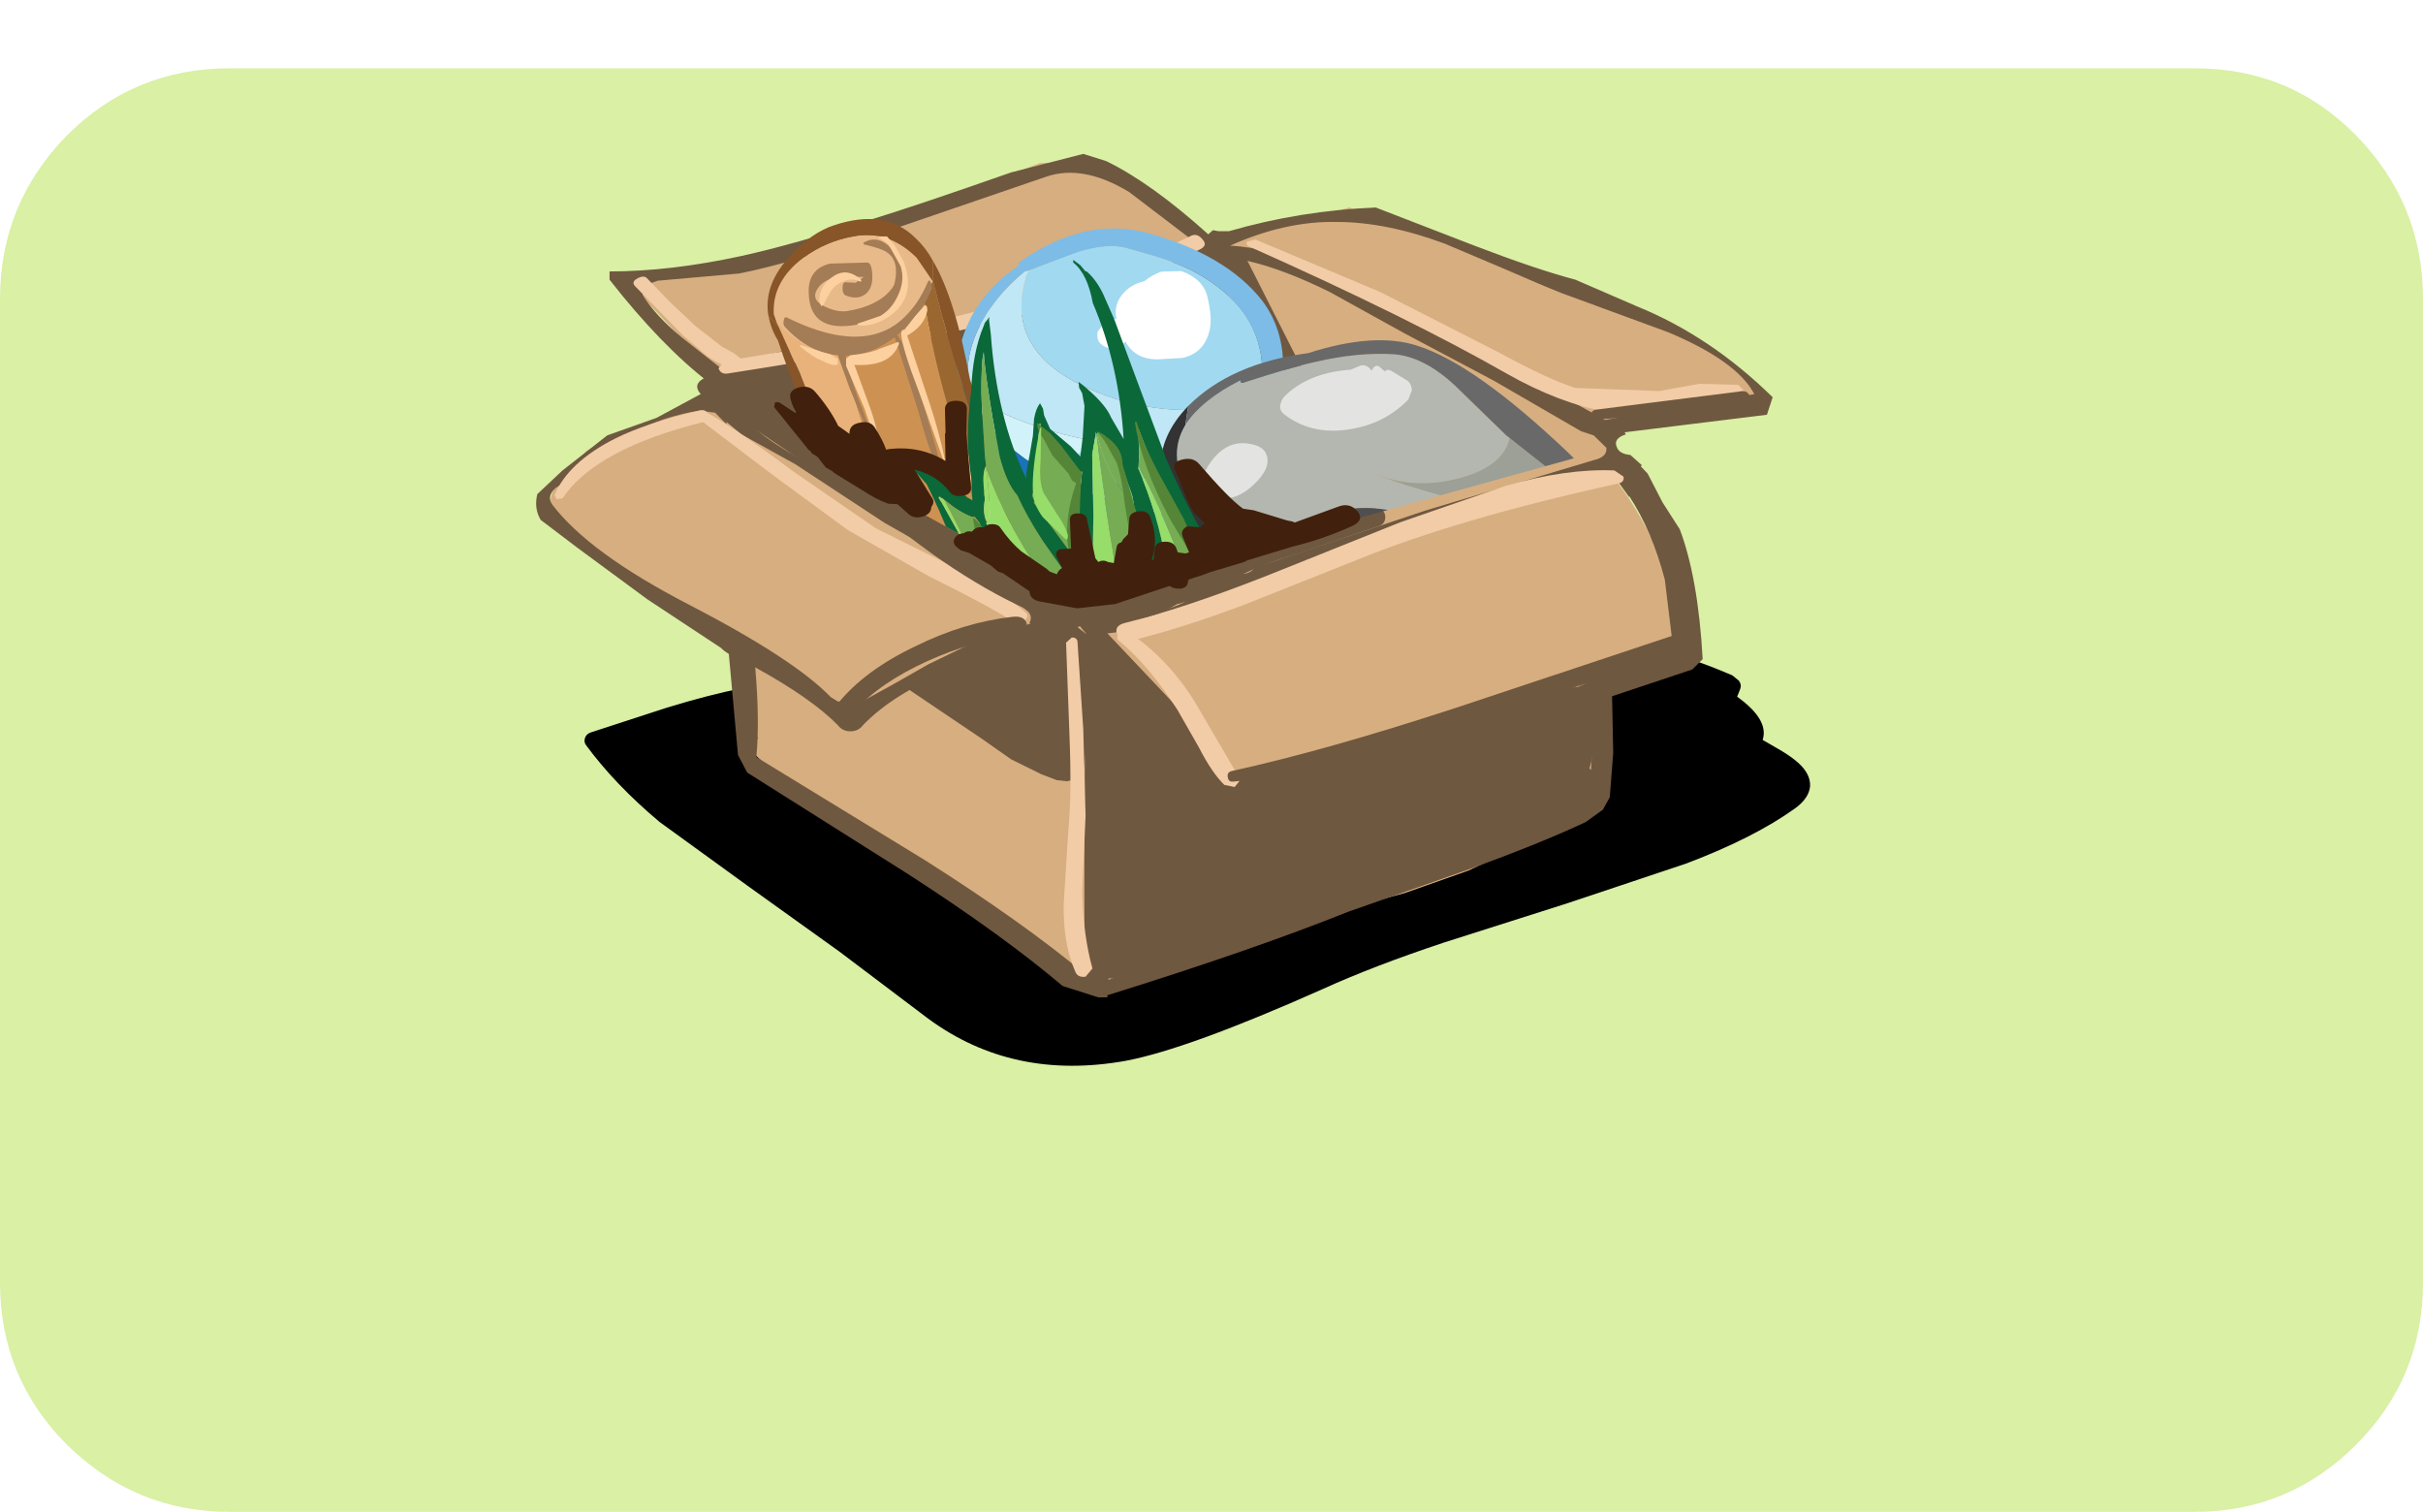 <?xml version="1.0" encoding="UTF-8" standalone="no"?>
<svg xmlns:ffdec="https://www.free-decompiler.com/flash" xmlns:xlink="http://www.w3.org/1999/xlink" ffdec:objectType="frame" height="58.65px" width="94.0px" xmlns="http://www.w3.org/2000/svg">
  <g transform="matrix(1.0, 0.0, 0.0, 1.0, 28.0, 2.65)">
    <use ffdec:characterId="1460" height="56.0" transform="matrix(1.0, 0.0, 0.0, 1.0, -28.0, 0.0)" width="94.0" xlink:href="#shape0"/>
    <use ffdec:characterId="1482" height="51.65" id="ShopBooster" transform="matrix(0.89, 0.0, 0.0, 0.8, -7.201, -2.64)" width="55.5" xlink:href="#sprite0"/>
    <use ffdec:characterId="1483" height="19.6" id="txtTitle" transform="matrix(1.0, 0.0, 0.0, 1.0, -25.05, 35.45)" width="86.75" xlink:href="#text0"/>
  </g>
  <defs>
    <g id="shape0" transform="matrix(1.0, 0.0, 0.0, 1.0, 28.0, 0.0)">
      <path d="M63.4 2.6 Q66.0 5.25 66.0 8.95 L66.0 47.1 Q66.0 50.8 63.4 53.4 60.8 56.0 57.15 56.0 L-19.1 56.0 Q-22.75 56.0 -25.4 53.4 -28.0 50.8 -28.0 47.1 L-28.0 8.95 Q-28.0 5.25 -25.4 2.6 -22.8 0.0 -19.1 0.0 L57.15 0.0 Q60.85 0.0 63.4 2.6" fill="#d9f0a5" fill-rule="evenodd" stroke="none"/>
    </g>
    <g id="sprite0" transform="matrix(1.0, 0.0, 0.0, 1.0, 27.75, 29.55)">
      <use ffdec:characterId="1472" height="41.75" transform="matrix(0.517, 0.0, 0.0, 0.517, -25.65, 0.526)" width="103.35" xlink:href="#sprite1"/>
      <use ffdec:characterId="1473" height="40.9" transform="matrix(1.0, 0.0, 0.0, 1.0, -27.75, -22.1)" width="53.9" xlink:href="#shape2"/>
      <use ffdec:characterId="922" height="14.55" transform="matrix(0.517, 0.0, 0.0, 0.517, -11.95, 0.826)" width="16.3" xlink:href="#sprite2"/>
      <use ffdec:characterId="924" height="13.1" transform="matrix(0.517, 0.0, 0.0, 0.517, -3.85, 1.6)" width="9.8" xlink:href="#sprite3"/>
      <use ffdec:characterId="926" height="31.5" transform="matrix(0.517, 0.0, 0.0, 0.517, -3.55, 1.6)" width="42.7" xlink:href="#sprite4"/>
      <use ffdec:characterId="1474" height="19.55" transform="matrix(1.0, 0.0, 0.0, 1.0, -20.7, -18.0)" width="45.7" xlink:href="#shape6"/>
      <use ffdec:characterId="929" height="18.3" transform="matrix(0.517, 0.0, 0.0, 0.517, -11.3, -8.676)" width="24.85" xlink:href="#sprite5"/>
      <use ffdec:characterId="931" height="14.1" transform="matrix(0.517, 0.0, 0.0, 0.517, 0.474, -8.676)" width="17.0" xlink:href="#sprite6"/>
      <use ffdec:characterId="933" height="34.85" transform="matrix(0.517, 0.0, 0.0, 0.517, -19.8, -17.326)" width="41.25" xlink:href="#sprite7"/>
      <use ffdec:characterId="1475" height="33.95" transform="matrix(1.0, 0.0, 0.0, 1.0, -26.95, -16.15)" width="29.9" xlink:href="#shape10"/>
      <use ffdec:characterId="936" height="9.25" transform="matrix(0.517, 0.0, 0.0, 0.517, -14.726, 0.35)" width="16.2" xlink:href="#sprite8"/>
      <use ffdec:characterId="1477" height="13.8" transform="matrix(0.517, 0.0, 0.0, 0.517, 2.4, 1.2)" width="38.6" xlink:href="#sprite9"/>
      <use ffdec:characterId="940" height="2.65" transform="matrix(0.517, 0.0, 0.0, 0.517, 18.25, -10.6)" width="13.4" xlink:href="#sprite10"/>
      <use ffdec:characterId="942" height="14.2" transform="matrix(0.517, 0.0, 0.0, 0.517, -20.726, -17.6)" width="43.7" xlink:href="#sprite11"/>
      <use ffdec:characterId="1478" height="6.7" transform="matrix(1.0, 0.0, 0.0, 1.0, -19.8, -18.15)" width="21.2" xlink:href="#shape15"/>
      <use ffdec:characterId="945" height="32.0" transform="matrix(0.517, 0.0, 0.0, 0.517, 1.226, -17.626)" width="15.5" xlink:href="#sprite12"/>
      <use ffdec:characterId="1481" height="65.45" transform="matrix(0.517, 0.0, 0.0, 0.517, -26.75, -29.55)" width="89.5" xlink:href="#sprite13"/>
      <use ffdec:characterId="950" height="12.25" transform="matrix(0.517, 0.0, 0.0, 0.517, -17.4, -10.8)" width="16.65" xlink:href="#sprite14"/>
      <use ffdec:characterId="952" height="14.05" transform="matrix(0.517, 0.0, 0.0, 0.517, -9.55, -7.3)" width="34.25" xlink:href="#sprite15"/>
    </g>
    <g id="sprite1" transform="matrix(1.0, 0.0, 0.0, 1.0, 0.0, -0.05)">
      <use ffdec:characterId="1471" height="41.75" transform="matrix(1.0, 0.0, 0.0, 1.0, 0.0, 0.05)" width="103.35" xlink:href="#shape1"/>
    </g>
    <g id="shape1" transform="matrix(1.0, 0.0, 0.0, 1.0, 0.0, -0.05)">
      <path d="M61.9 19.15 L62.5 18.5 64.9 17.35 63.3 17.75 Q62.5 17.9 61.9 17.4 L60.4 17.5 Q59.55 17.6 59.05 16.8 58.55 15.95 59.35 15.45 61.85 13.8 67.0 11.65 L59.8 13.85 54.85 14.95 Q52.0 15.25 50.0 14.2 49.05 13.75 49.35 12.85 49.85 11.25 51.45 9.95 L54.45 7.8 Q52.45 8.05 44.8 10.2 38.9 11.85 34.85 11.35 34.3 11.3 34.0 10.85 33.75 10.4 33.85 9.9 L34.1 9.3 31.55 9.15 Q30.75 9.1 30.55 8.3 L24.4 8.75 Q23.7 8.75 23.25 8.15 L19.2 9.25 Q19.75 9.9 19.05 10.55 L18.6 10.85 19.9 10.4 20.9 10.5 21.55 11.2 23.05 10.7 Q23.85 10.45 24.55 11.2 25.2 11.9 24.5 12.5 25.45 13.05 24.95 13.95 25.3 14.35 25.25 14.85 25.2 15.45 24.65 15.75 L24.5 15.8 Q25.25 16.05 25.5 16.7 L25.5 16.65 Q26.4 16.25 27.2 16.9 28.0 17.5 27.6 18.2 28.6 18.3 28.95 19.05 29.5 19.25 29.7 19.6 L30.15 19.4 31.35 19.35 Q31.95 19.5 32.25 19.95 L33.4 20.05 34.15 20.7 Q34.9 20.6 35.5 20.95 36.05 21.3 36.1 21.85 L37.4 21.95 38.3 22.75 Q39.1 22.55 39.7 23.0 40.3 23.45 40.2 24.1 L41.0 23.8 Q41.65 23.6 42.3 24.05 42.95 24.45 42.95 25.05 L43.25 25.0 43.6 25.05 Q47.6 23.35 58.85 19.75 L60.05 19.9 61.9 19.15 M85.55 9.6 L85.25 9.15 84.95 8.9 Q84.3 8.8 84.0 8.4 L82.55 5.75 79.85 4.85 Q79.05 4.55 79.2 3.7 79.35 2.85 80.2 2.75 L80.65 2.7 Q67.0 1.7 51.45 3.0 L50.65 3.05 Q51.35 4.05 50.15 4.55 L44.1 7.0 Q40.5 8.35 37.75 8.9 L37.4 9.2 Q40.75 9.25 47.45 7.2 54.0 5.15 57.6 5.3 58.35 5.35 58.8 5.9 59.3 6.45 58.85 7.1 58.1 8.2 55.65 9.85 53.3 11.4 52.6 12.55 54.9 13.1 59.2 11.85 L65.45 9.8 71.05 8.45 Q74.2 8.0 76.8 8.45 77.45 8.55 77.75 9.1 78.05 9.7 77.65 10.2 L76.35 11.55 79.4 11.05 80.3 11.3 84.65 10.65 85.15 10.3 85.55 9.6 M102.35 13.4 Q103.4 14.45 103.35 15.6 103.25 16.75 102.05 17.7 98.6 20.45 92.9 22.85 L82.95 26.55 72.5 30.25 Q66.55 32.45 62.3 34.6 50.9 40.25 45.65 41.35 36.15 43.25 29.0 37.4 L21.5 31.1 13.85 25.0 6.35 18.95 Q2.6 15.45 0.15 11.75 -0.05 11.45 0.05 11.1 0.15 10.7 0.55 10.55 L6.9 8.25 Q10.55 7.0 13.35 6.4 13.9 6.35 14.2 6.65 16.35 5.0 20.5 4.35 L27.45 3.5 47.8 1.0 Q71.05 -1.05 89.95 1.35 90.65 1.45 90.85 2.0 91.05 2.5 90.7 3.0 L90.9 3.2 91.45 3.2 Q93.25 3.5 96.8 5.2 L97.35 5.7 Q97.6 6.1 97.45 6.5 L97.2 7.2 Q99.9 9.35 99.35 11.25 L100.9 12.25 Q101.8 12.85 102.35 13.4" fill="#000000" fill-rule="evenodd" stroke="none"/>
    </g>
    <g id="shape2" transform="matrix(1.0, 0.0, 0.0, 1.0, 27.75, 22.1)">
      <path d="M19.85 -14.5 L21.4 -13.9 Q22.3 -13.55 23.5 -12.5 L25.5 -10.95 25.55 -10.9 25.55 -10.7 25.1 -10.15 19.05 -8.55 18.95 -7.0 19.1 -6.65 19.05 -6.65 Q21.45 -3.4 22.45 1.9 22.55 2.35 22.15 2.55 20.8 3.2 18.9 3.85 19.05 6.6 18.4 8.55 L18.65 9.05 18.35 9.65 16.1 10.95 12.9 12.65 10.1 13.75 3.35 15.75 Q-0.2 17.3 -3.05 18.15 L-3.6 18.05 -4.0 17.55 -4.55 17.4 -5.15 17.15 Q-7.0 14.85 -11.55 12.0 -16.4 8.95 -18.15 7.1 L-18.35 6.6 -18.1 6.25 Q-18.45 5.1 -18.4 3.9 -18.35 2.6 -17.8 1.95 L-17.75 1.95 -21.3 -0.35 -23.7 -1.75 -25.85 -3.55 -26.85 -4.45 -27.0 -4.75 Q-27.35 -5.4 -26.7 -6.3 L-26.6 -6.35 -25.55 -7.7 -24.0 -8.6 -24.0 -8.65 -22.9 -9.1 -22.7 -9.15 -22.3 -9.2 -19.45 -10.35 -19.0 -10.6 -18.95 -10.6 -18.95 -10.9 -18.9 -11.25 Q-20.05 -11.7 -21.45 -13.2 L-23.5 -15.6 Q-23.7 -15.9 -23.5 -16.15 L-23.0 -16.35 -22.0 -16.4 -21.7 -16.45 Q-18.6 -16.7 -14.6 -18.15 L-7.75 -20.85 Q-7.4 -20.95 -5.8 -21.65 L-3.8 -21.75 -3.55 -21.5 -2.75 -21.45 -1.1 -19.75 0.15 -18.65 1.4 -17.6 1.55 -17.85 1.9 -17.85 4.8 -18.6 7.7 -19.5 8.15 -19.3 Q10.1 -18.95 13.2 -17.4 14.0 -17.0 14.75 -16.65 L17.5 -15.85 18.15 -15.3 18.4 -15.25 Q18.95 -14.85 19.85 -14.5" fill="#d7ae80" fill-rule="evenodd" stroke="none"/>
      <path d="M-4.15 0.85 L-3.75 1.2 -4.05 0.8 -4.15 0.85 M-14.05 5.9 Q-14.4 5.9 -14.6 5.6 -15.75 4.3 -18.2 2.8 -18.0 5.35 -18.15 7.15 L-10.8 12.15 Q-6.55 15.15 -3.85 17.65 L-3.85 10.05 -3.8 2.4 -3.9 1.65 -4.3 1.35 -4.8 1.3 -5.35 1.35 -5.4 1.4 -5.45 1.4 -9.8 3.0 Q-12.2 4.1 -13.5 5.6 -13.7 5.9 -14.05 5.9 M-26.0 -6.55 L-26.9 -5.9 Q-27.3 -5.5 -27.05 -5.1 -25.45 -2.75 -21.1 -0.25 -16.5 2.4 -14.9 4.25 L-14.6 4.45 -13.7 4.55 -12.15 3.6 -10.65 2.65 -8.7 1.6 -6.6 1.0 -6.3 0.7 -6.2 0.7 -6.25 0.65 Q-6.1 0.35 -6.3 0.1 -7.35 -0.9 -9.3 -2.15 L-12.55 -4.2 -16.45 -7.05 -18.8 -8.5 -19.45 -9.1 -19.45 -9.0 -19.55 -9.1 -19.95 -9.55 -20.65 -9.65 Q-23.7 -9.1 -26.0 -6.55 M0.7 -9.35 Q0.35 -13.95 1.55 -16.85 -1.05 -15.8 -7.2 -13.8 -14.8 -11.35 -17.75 -10.95 L-18.85 -10.85 Q-19.2 -10.75 -19.35 -10.45 -19.5 -10.15 -19.15 -9.85 L-18.95 -9.65 -18.85 -9.5 Q-18.0 -8.35 -15.95 -7.15 L-12.7 -5.2 Q-10.25 -3.3 -7.05 -1.4 L-6.8 -1.1 Q-5.3 0.2 -3.9 0.5 L-3.8 0.5 -1.05 0.2 Q1.05 -0.3 1.35 -1.25 L1.45 -1.7 0.7 -9.35 M-1.9 -20.25 Q-3.9 -21.6 -5.5 -21.0 L-8.65 -19.8 -11.8 -18.6 Q-16.6 -16.8 -18.9 -16.3 L-22.45 -15.95 -22.7 -15.85 -23.15 -15.65 -23.1 -15.25 Q-22.55 -14.25 -21.4 -13.2 L-19.4 -11.45 -18.55 -11.4 -17.2 -11.65 -15.95 -12.0 Q-13.35 -12.65 -9.65 -13.85 L-4.2 -15.6 1.2 -17.6 1.25 -17.6 1.05 -17.75 -1.9 -20.25 M18.05 9.05 Q18.4 7.55 18.2 4.55 L10.3 7.35 Q5.85 8.75 2.15 9.25 1.55 9.3 1.45 8.9 0.8 7.2 -0.65 5.25 L-3.25 1.9 Q-2.6 11.65 -2.8 17.95 L2.6 15.7 8.0 13.55 13.1 11.45 Q16.2 10.15 18.05 9.05 M19.95 -7.5 L20.45 -7.0 20.4 -6.95 20.7 -6.6 21.35 -5.2 22.1 -3.9 Q22.9 -1.55 23.1 2.4 L22.65 2.9 19.15 4.2 19.2 6.95 19.05 9.1 18.75 9.7 18.0 10.3 Q16.1 11.3 12.9 12.6 L7.65 14.65 Q3.5 16.5 -2.85 18.7 L-2.85 18.8 -3.25 18.8 -4.8 18.25 Q-7.4 15.8 -11.5 12.85 L-18.55 7.9 -18.95 7.05 -19.35 2.15 -19.55 2.0 -19.7 1.85 -22.9 -0.5 -25.95 -3.0 -27.55 -4.35 Q-27.85 -4.9 -27.7 -5.6 L-26.6 -6.75 -24.65 -8.45 -22.5 -9.3 -20.5 -10.5 Q-20.25 -10.7 -20.3 -10.95 L-20.2 -11.0 Q-22.3 -12.8 -24.55 -16.0 L-24.55 -16.4 Q-21.9 -16.4 -18.8 -17.15 -16.55 -17.7 -13.2 -18.9 -11.15 -19.6 -7.05 -21.2 L-3.9 -22.1 -2.9 -21.75 Q-0.95 -20.7 1.55 -18.2 L1.7 -18.35 1.75 -18.4 2.0 -18.35 2.45 -18.35 Q5.55 -19.35 8.85 -19.5 L13.15 -17.65 Q15.85 -16.5 17.55 -16.0 L20.25 -14.7 Q23.45 -13.25 26.15 -10.3 L25.9 -9.45 19.7 -8.6 19.75 -8.5 Q19.2 -8.3 19.35 -7.9 19.45 -7.55 19.95 -7.5 M19.05 -6.55 L19.05 -6.7 Q16.3 -6.35 12.6 -4.9 L6.4 -2.4 1.85 -0.3 Q-0.9 0.95 -2.85 1.15 L0.0 4.5 Q1.55 6.5 2.35 8.2 L9.85 6.4 17.15 3.8 17.65 3.75 19.1 3.05 20.75 2.5 Q21.85 2.05 21.8 1.75 L21.45 -1.45 Q20.9 -3.8 19.9 -5.5 L19.9 -5.45 19.35 -6.3 19.05 -6.55 M18.35 -7.25 Q18.95 -7.4 18.9 -7.85 L18.35 -8.45 17.8 -8.65 14.0 -11.1 10.1 -13.4 6.85 -15.4 Q4.85 -16.5 3.3 -16.9 L2.9 -17.0 2.35 -17.1 2.1 -16.1 Q1.05 -13.25 1.15 -9.25 1.25 -6.35 1.95 -2.35 2.05 -1.85 2.7 -1.75 3.3 -1.65 3.55 -2.0 L3.75 -2.1 11.0 -4.8 18.35 -7.25 M16.95 -15.35 Q16.15 -15.7 14.4 -16.55 L11.85 -17.75 Q9.3 -18.8 7.15 -18.8 4.9 -18.85 2.5 -17.65 4.25 -17.55 6.4 -16.5 L10.0 -14.45 14.45 -11.9 18.85 -9.2 25.35 -10.45 Q24.6 -12.05 21.6 -13.45 L16.95 -15.35" fill="#6f5840" fill-rule="evenodd" stroke="none"/>
    </g>
    <g id="sprite2" transform="matrix(1.0, 0.0, 0.0, 1.0, 0.0, -0.05)">
      <use ffdec:characterId="921" height="14.55" transform="matrix(1.0, 0.0, 0.0, 1.0, 0.0, 0.05)" width="16.3" xlink:href="#shape3"/>
    </g>
    <g id="shape3" transform="matrix(1.0, 0.0, 0.0, 1.0, 0.0, -0.05)">
      <path d="M13.8 0.05 Q14.95 -0.1 15.35 0.8 16.45 3.25 16.25 7.05 L15.6 13.45 15.15 14.3 14.2 14.55 13.35 14.45 12.05 13.9 9.5 12.5 7.0 10.55 0.0 5.3 Q0.7 4.8 2.25 4.05 7.95 0.85 13.8 0.05" fill="#6f5840" fill-rule="evenodd" stroke="none"/>
    </g>
    <g id="sprite3" transform="matrix(1.0, 0.0, 0.0, 1.0, 0.0, 0.0)">
      <use ffdec:characterId="923" height="13.1" transform="matrix(1.0, 0.0, 0.0, 1.0, 0.0, 0.0)" width="9.8" xlink:href="#shape4"/>
    </g>
    <g id="shape4" transform="matrix(1.0, 0.0, 0.0, 1.0, 0.0, 0.0)">
      <path d="M8.85 8.8 Q9.65 8.95 9.8 9.8 9.95 10.6 9.15 10.9 5.45 12.35 2.0 13.05 L1.15 12.95 0.55 12.3 Q0.25 10.5 0.25 8.1 L0.4 3.9 Q0.05 2.4 0.0 1.15 -0.05 0.1 1.15 0.0 2.4 -0.15 2.65 0.85 3.25 2.95 5.35 5.5 L6.85 7.45 Q7.9 8.6 8.85 8.8" fill="#6f5840" fill-rule="evenodd" stroke="none"/>
    </g>
    <g id="sprite4" transform="matrix(1.0, 0.0, 0.0, 1.0, 0.0, 0.0)">
      <use ffdec:characterId="925" height="31.5" transform="matrix(1.0, 0.0, 0.0, 1.0, 0.0, 0.0)" width="42.7" xlink:href="#shape5"/>
    </g>
    <g id="shape5" transform="matrix(1.0, 0.0, 0.0, 1.0, 0.0, 0.0)">
      <path d="M41.0 5.0 L41.25 4.7 42.2 4.65 Q42.75 5.05 42.25 5.55 L42.1 5.8 42.2 6.1 Q42.65 9.55 42.0 11.8 L42.25 12.05 Q42.75 12.75 42.7 13.6 L42.2 14.45 41.25 14.8 Q39.55 16.75 36.35 18.0 L31.85 19.85 Q26.0 21.9 16.95 25.5 L2.2 31.4 Q1.6 31.6 1.1 31.4 0.55 31.2 0.5 30.6 L0.15 20.65 Q0.1 14.9 1.05 10.7 L0.55 10.15 Q-0.2 7.05 0.1 0.85 0.15 0.15 0.9 0.05 1.6 -0.1 2.0 0.45 L3.35 3.0 4.8 5.55 4.85 5.6 Q8.3 9.15 10.0 12.65 L14.05 12.75 18.4 11.5 29.5 8.9 Q35.75 7.25 40.2 5.15 L41.0 5.0" fill="#6f5840" fill-rule="evenodd" stroke="none"/>
    </g>
    <g id="shape6" transform="matrix(1.0, 0.0, 0.0, 1.0, 20.7, 18.0)">
      <path d="M19.25 -6.75 L19.65 -6.45 Q19.7 -6.15 19.35 -6.1 12.4 -4.4 8.0 -2.4 L3.15 -0.25 Q0.4 0.9 -1.8 1.5 -2.25 1.65 -2.4 1.25 -2.6 0.8 -2.1 0.65 0.45 -0.05 4.0 -1.6 L9.95 -4.25 14.5 -6.0 Q17.15 -6.85 19.25 -6.75" fill="#f2cca6" fill-rule="evenodd" stroke="none"/>
      <path d="M-17.4 -6.5 L-20.6 -9.2 -20.65 -9.5 -20.3 -9.55 Q-19.0 -8.75 -16.6 -6.75 L-12.95 -3.95 -9.6 -2.1 Q-7.6 -1.0 -6.45 0.1 -6.2 0.35 -6.5 0.55 L-7.0 0.55 Q-8.05 -0.2 -10.6 -1.6 L-14.15 -3.85 -17.4 -6.5" fill="#f2cca6" fill-rule="evenodd" stroke="none"/>
      <path d="M21.7 -9.85 L18.9 -9.6 Q16.85 -10.0 14.55 -11.45 10.3 -14.15 3.35 -17.6 3.15 -17.7 3.25 -17.85 L3.6 -17.95 9.05 -15.4 14.25 -12.45 Q16.4 -11.15 17.55 -10.75 L21.2 -10.6 22.95 -10.95 24.65 -10.9 25.0 -10.5 Q24.9 -10.1 24.55 -10.15 L21.7 -9.85" fill="#f2cca6" fill-rule="evenodd" stroke="none"/>
    </g>
    <g id="sprite5" transform="matrix(1.0, 0.0, 0.0, 1.0, 0.0, 0.05)">
      <use ffdec:characterId="928" height="18.3" transform="matrix(1.0, 0.0, 0.0, 1.0, 0.0, -0.05)" width="24.85" xlink:href="#shape7"/>
    </g>
    <g id="shape7" transform="matrix(1.0, 0.0, 0.0, 1.0, 0.0, 0.05)">
      <path d="M20.65 0.75 L21.45 0.65 22.2 0.2 23.15 0.1 Q23.7 0.4 23.6 0.95 L23.5 2.35 23.6 2.75 23.55 3.5 24.55 9.05 Q25.15 12.35 24.45 14.45 L24.25 14.8 16.1 18.2 15.3 18.25 14.7 18.2 7.35 13.6 0.0 8.8 Q0.0 8.1 0.65 7.75 4.0 6.1 10.6 4.15 17.65 2.1 20.65 0.75" fill="#6f5840" fill-rule="evenodd" stroke="none"/>
    </g>
    <g id="sprite6" transform="matrix(1.0, 0.0, 0.0, 1.0, 0.05, 0.05)">
      <use ffdec:characterId="930" height="14.1" transform="matrix(1.0, 0.0, 0.0, 1.0, -0.05, -0.05)" width="17.0" xlink:href="#shape8"/>
    </g>
    <g id="shape8" transform="matrix(1.0, 0.0, 0.0, 1.0, 0.05, 0.05)">
      <path d="M16.4 7.2 Q16.95 7.45 16.95 8.05 16.95 8.7 16.4 8.9 L9.9 11.35 Q5.75 12.8 3.45 13.95 2.9 14.2 2.3 13.95 1.7 13.7 1.7 13.05 L1.55 7.85 Q1.25 4.8 0.15 2.9 -0.35 2.0 0.65 1.5 L0.4 1.35 Q-0.3 0.95 0.15 0.35 0.6 -0.25 1.25 0.1 5.25 2.2 13.45 5.9 L14.5 6.25 Q14.9 6.3 15.15 6.65 L16.4 7.2" fill="#6f5840" fill-rule="evenodd" stroke="none"/>
    </g>
    <g id="sprite7" transform="matrix(1.0, 0.0, 0.0, 1.0, 0.0, 0.05)">
      <use ffdec:characterId="932" height="34.85" transform="matrix(1.0, 0.0, 0.0, 1.0, 0.0, -0.05)" width="41.25" xlink:href="#shape9"/>
    </g>
    <g id="shape9" transform="matrix(1.0, 0.0, 0.0, 1.0, 0.0, 0.05)">
      <path d="M40.7 0.15 Q41.15 0.45 41.1 0.85 L40.35 4.7 39.4 8.8 Q40.05 9.1 40.05 9.7 L39.7 14.2 Q39.65 17.4 40.1 22.35 40.6 24.7 40.6 26.65 L41.25 31.35 Q41.4 32.1 40.3 32.45 L38.65 32.95 Q36.25 34.6 33.25 34.5 L32.5 34.7 Q31.5 34.95 31.1 34.25 L30.6 34.2 29.85 34.75 28.75 34.7 Q21.7 31.85 14.25 25.0 12.0 22.95 7.3 19.7 L0.35 14.5 Q-0.05 14.15 0.0 13.6 0.05 13.1 0.45 12.8 0.55 12.5 0.9 12.4 9.55 10.35 20.55 6.7 L39.85 0.0 40.7 0.15" fill="#6f5840" fill-rule="evenodd" stroke="none"/>
    </g>
    <g id="shape10" transform="matrix(1.0, 0.0, 0.0, 1.0, 26.95, 16.15)">
      <path d="M-2.3 1.55 Q-2.55 1.35 -2.3 1.15 -2.05 0.95 -1.85 1.15 -0.2 2.4 0.95 4.45 L2.95 8.25 2.7 8.6 2.25 8.5 Q1.7 7.9 1.15 6.7 L0.2 4.85 Q-1.05 2.7 -2.3 1.55" fill="#f2cca6" fill-rule="evenodd" stroke="none"/>
      <path d="M-20.65 -9.65 Q-20.35 -9.75 -20.25 -9.45 -20.15 -9.2 -20.45 -9.1 -25.15 -7.8 -26.6 -5.4 L-26.85 -5.35 -26.95 -5.55 Q-26.35 -7.15 -24.3 -8.3 -22.95 -9.05 -20.65 -9.65" fill="#f2cca6" fill-rule="evenodd" stroke="none"/>
      <path d="M-18.75 -12.1 Q-18.7 -11.95 -18.8 -11.85 L-19.0 -11.7 Q-19.6 -11.75 -20.3 -12.3 L-21.35 -13.3 -23.45 -15.7 Q-23.6 -15.9 -23.35 -16.05 -23.05 -16.25 -22.9 -16.05 L-21.9 -14.9 -20.8 -13.75 -19.65 -12.75 -19.15 -12.45 -18.75 -12.1" fill="#f2cca6" fill-rule="evenodd" stroke="none"/>
      <path d="M-4.15 1.6 L-3.9 5.8 -3.8 10.0 -3.95 13.7 Q-3.9 15.8 -3.5 17.4 L-3.8 17.8 Q-4.15 17.85 -4.25 17.55 -4.8 16.15 -4.75 14.2 L-4.55 10.7 Q-4.4 8.95 -4.5 6.15 L-4.65 1.6 -4.4 1.35 Q-4.15 1.35 -4.15 1.6" fill="#f2cca6" fill-rule="evenodd" stroke="none"/>
    </g>
    <g id="sprite8" transform="matrix(1.0, 0.0, 0.0, 1.0, 0.05, 0.0)">
      <use ffdec:characterId="935" height="9.25" transform="matrix(1.0, 0.0, 0.0, 1.0, -0.05, 0.0)" width="16.2" xlink:href="#shape11"/>
    </g>
    <g id="shape11" transform="matrix(1.0, 0.0, 0.0, 1.0, 0.05, 0.0)">
      <path d="M16.15 0.75 Q16.3 1.7 15.2 1.8 11.65 2.2 7.75 4.15 3.7 6.2 1.55 8.9 1.15 9.45 0.4 9.1 -0.3 8.8 0.15 8.2 2.4 5.05 6.75 2.75 10.85 0.5 14.9 0.0 16.0 -0.15 16.15 0.75" fill="#6f5840" fill-rule="evenodd" stroke="none"/>
    </g>
    <g id="sprite9" transform="matrix(1.0, 0.0, 0.0, 1.0, 0.0, 0.0)">
      <use ffdec:characterId="1476" height="13.8" transform="matrix(1.0, 0.0, 0.0, 1.0, 0.0, 0.0)" width="38.6" xlink:href="#shape12"/>
    </g>
    <g id="shape12" transform="matrix(1.0, 0.0, 0.0, 1.0, 0.0, 0.0)">
      <path d="M30.95 4.35 L21.0 7.85 10.9 11.35 Q4.85 13.4 0.55 13.8 0.05 13.9 0.0 13.4 -0.1 12.9 0.4 12.8 8.2 10.9 19.2 6.9 L37.7 0.05 Q38.2 -0.15 38.45 0.3 38.75 0.7 38.4 1.1 37.3 2.3 34.9 3.1 L30.95 4.35" fill="#6f5840" fill-rule="evenodd" stroke="none"/>
    </g>
    <g id="sprite10" transform="matrix(1.0, 0.0, 0.0, 1.0, 0.0, 0.0)">
      <use ffdec:characterId="939" height="2.65" transform="matrix(1.0, 0.0, 0.0, 1.0, 0.0, 0.0)" width="13.4" xlink:href="#shape13"/>
    </g>
    <g id="shape13" transform="matrix(1.0, 0.0, 0.0, 1.0, 0.0, 0.0)">
      <path d="M12.45 0.05 Q13.15 -0.15 13.35 0.5 13.6 1.15 12.85 1.35 L6.7 2.25 0.5 2.65 Q0.1 2.7 0.0 2.3 -0.05 1.85 0.35 1.75 L6.4 0.9 12.45 0.05" fill="#6f5840" fill-rule="evenodd" stroke="none"/>
    </g>
    <g id="sprite11" transform="matrix(1.0, 0.0, 0.0, 1.0, 0.05, 0.0)">
      <use ffdec:characterId="941" height="14.2" transform="matrix(1.0, 0.0, 0.0, 1.0, -0.05, 0.0)" width="43.7" xlink:href="#shape14"/>
    </g>
    <g id="shape14" transform="matrix(1.0, 0.0, 0.0, 1.0, 0.05, 0.0)">
      <path d="M43.55 0.4 Q43.85 0.95 43.25 1.25 34.95 5.35 22.35 8.6 L9.85 11.6 5.6 12.45 Q3.2 13.05 1.6 14.0 0.75 14.55 0.15 13.7 -0.4 12.9 0.5 12.35 3.8 10.35 10.05 9.15 L20.05 7.25 Q29.55 4.8 42.7 0.05 43.3 -0.15 43.55 0.4" fill="#6f5840" fill-rule="evenodd" stroke="none"/>
    </g>
    <g id="shape15" transform="matrix(1.0, 0.0, 0.0, 1.0, 19.8, 18.15)">
      <path d="M0.75 -18.1 Q1.05 -18.3 1.3 -17.95 1.55 -17.65 1.15 -17.45 -3.0 -15.2 -8.85 -13.65 -13.0 -12.55 -19.4 -11.45 -19.7 -11.4 -19.8 -11.7 L-19.55 -12.05 Q-13.35 -13.15 -9.15 -14.3 -3.4 -15.9 0.75 -18.1" fill="#f2cca6" fill-rule="evenodd" stroke="none"/>
    </g>
    <g id="sprite12" transform="matrix(1.0, 0.0, 0.0, 1.0, -0.05, 0.05)">
      <use ffdec:characterId="944" height="32.0" transform="matrix(1.0, 0.0, 0.0, 1.0, 0.05, -0.05)" width="15.5" xlink:href="#shape16"/>
    </g>
    <g id="shape16" transform="matrix(1.0, 0.0, 0.0, 1.0, -0.05, 0.05)">
      <path d="M3.6 0.5 L12.55 20.15 Q14.0 21.5 14.85 24.3 L15.55 25.55 Q7.1 28.75 1.2 31.95 L0.65 25.55 0.1 19.15 Q-0.35 8.65 1.95 0.05 L2.4 0.05 Q3.3 -0.25 3.6 0.5" fill="#6f5840" fill-rule="evenodd" stroke="none"/>
    </g>
    <g id="sprite13" transform="matrix(1.0, 0.0, 0.0, 1.0, 0.0, 0.0)">
      <clipPath id="clipPath0" transform="matrix(1.0, 0.0, 0.0, 1.0, 0.0, 0.0)">
        <path d="M51.05 2.7 Q61.2 5.25 62.35 5.75 63.45 6.2 71.65 13.3 L79.6 20.25 89.0 41.9 43.35 56.0 14.95 38.45 Q3.85 37.75 3.85 37.0 L1.7 29.6 Q-0.35 22.6 0.1 22.0 L7.1 12.55 14.1 3.25 Q14.65 2.75 26.9 1.25 L40.1 0.0 51.05 2.7" fill="#ff0000" fill-rule="evenodd" stroke="none"/>
      </clipPath>
      <g clip-path="url(#clipPath0)">
        <use ffdec:characterId="1480" height="44.95" transform="matrix(1.0, 0.0, 0.0, 1.0, 17.6, 20.5)" width="71.9" xlink:href="#shape18"/>
      </g>
    </g>
    <g id="shape18" transform="matrix(1.0, 0.0, 0.0, 1.0, -17.6, -20.5)">
      <path d="M56.05 27.35 Q58.15 29.25 58.9 31.95 59.6 34.45 59.0 37.2 L57.7 37.85 Q50.75 39.55 44.4 36.3 37.4 32.7 39.45 25.7 L39.7 25.3 43.65 23.6 Q46.15 22.75 47.75 23.2 50.85 24.15 52.15 24.75 54.3 25.7 56.05 27.35" fill="#a1d9f1" fill-rule="evenodd" stroke="none"/>
      <path d="M48.6 41.9 L52.55 42.1 56.7 42.3 Q54.65 45.15 51.45 46.55 48.1 47.95 43.45 45.7 39.95 43.95 36.8 40.75 35.25 39.15 34.7 37.1 40.15 40.9 48.6 41.9" fill="#d1f2f9" fill-rule="evenodd" stroke="none"/>
      <path d="M57.7 37.85 L59.0 37.2 Q58.45 39.9 56.7 42.3 L52.55 42.1 48.6 41.9 Q40.15 40.9 34.7 37.1 33.95 34.15 35.35 30.8 36.7 27.75 39.3 25.4 L39.45 25.4 39.7 25.3 39.45 25.7 Q37.4 32.7 44.4 36.3 50.75 39.55 57.7 37.85" fill="#c0e7f6" fill-rule="evenodd" stroke="none"/>
      <path d="M58.7 38.35 Q60.2 37.05 61.0 35.6 60.65 39.5 58.55 42.8 56.35 46.25 53.05 47.6 48.25 49.6 42.2 46.9 36.15 44.15 34.25 39.15 33.65 37.55 33.55 35.6 L34.7 37.1 Q35.25 39.2 36.8 40.75 39.95 43.95 43.45 45.7 48.1 47.95 51.45 46.55 54.1 45.4 56.05 43.2 57.9 41.05 58.7 38.35" fill="#1a72ba" fill-rule="evenodd" stroke="none"/>
      <path d="M49.55 21.8 Q56.25 23.85 59.3 28.2 61.35 31.25 61.0 35.6 60.2 37.05 58.7 38.35 59.65 35.35 59.05 32.55 58.35 29.5 56.05 27.35 54.3 25.7 52.15 24.75 50.85 24.15 47.75 23.2 46.1 22.75 43.5 23.7 L39.45 25.4 39.3 25.4 Q36.7 27.75 35.35 30.8 33.95 34.15 34.7 37.1 L33.55 35.6 Q33.4 32.55 34.8 29.6 36.25 26.7 38.75 24.9 38.65 24.65 38.9 24.5 44.3 20.3 49.55 21.8" fill="#7dbce6" fill-rule="evenodd" stroke="none"/>
      <path d="M54.65 27.75 Q55.1 29.8 54.85 30.95 54.4 33.1 52.55 33.55 L50.95 33.65 Q48.65 33.9 47.75 32.0 L47.7 32.1 46.8 32.7 Q46.25 32.7 45.8 32.35 L45.75 32.3 Q45.3 31.95 45.4 31.1 L45.9 30.35 Q46.25 29.8 47.0 29.9 46.75 28.65 47.45 27.65 48.15 26.65 49.35 26.35 50.0 25.75 50.8 25.45 L52.45 25.4 Q54.25 26.1 54.65 27.75" fill="#ffffff" fill-rule="evenodd" stroke="none"/>
      <path d="M47.8 42.45 Q48.5 42.7 48.9 43.2 49.45 43.2 49.85 43.55 50.3 43.9 50.25 44.45 50.15 45.9 48.85 46.2 L48.8 46.2 48.7 46.3 47.3 46.55 Q45.9 46.35 45.25 46.0 44.65 45.9 44.4 45.3 42.75 44.15 43.55 42.85 44.05 42.0 45.55 42.0 46.75 42.0 47.8 42.45" fill="#a1d9f1" fill-rule="evenodd" stroke="none"/>
      <path d="M55.25 44.4 Q56.55 44.4 57.25 45.05 58.75 46.35 55.2 47.8 52.75 48.85 49.4 47.8 47.7 47.65 47.95 45.8 48.85 44.9 50.2 44.55 51.85 44.1 54.1 44.6 L54.5 44.35 55.25 44.4" fill="#c0e7f6" fill-rule="evenodd" stroke="none"/>
      <path d="M49.4 47.8 Q52.75 48.85 55.2 47.8 58.75 46.35 57.25 45.05 56.55 44.4 55.25 44.4 L54.5 44.35 54.1 44.6 Q51.85 44.1 50.2 44.55 48.85 44.9 47.95 45.8 47.7 47.65 49.4 47.8 M46.75 46.25 Q46.8 43.8 51.15 43.7 51.15 43.4 51.5 43.35 L55.3 43.0 Q57.8 43.1 58.5 44.5 59.55 46.65 57.8 47.9 56.75 48.7 54.15 49.35 L49.55 49.15 Q46.65 48.3 46.75 46.25" fill="#1a72ba" fill-rule="evenodd" stroke="none"/>
      <path d="M54.75 46.35 L53.35 46.2 Q52.9 46.15 52.55 45.8 L51.85 45.85 Q51.15 45.9 51.1 45.25 51.05 44.6 51.65 44.35 L52.85 44.15 53.05 44.05 Q55.1 43.5 56.75 44.35 L57.25 45.0 Q57.75 45.65 57.2 46.4 L56.55 46.7 55.9 46.55 55.5 46.3 55.5 46.4 54.75 46.35" fill="#ffffff" fill-rule="evenodd" stroke="none"/>
      <path d="M50.3 48.05 L49.65 47.95 49.05 47.7 48.35 46.8 Q48.2 46.6 48.45 46.35 L48.9 46.25 Q49.65 46.8 49.95 46.75 L51.35 46.7 52.6 46.65 Q53.3 46.65 53.7 47.1 L53.9 47.7 53.55 48.25 50.3 48.05" fill="#a1d9f1" fill-rule="evenodd" stroke="none"/>
      <path d="M23.3 44.7 L21.85 39.8 20.3 34.95 18.35 30.25 18.35 30.2 Q20.8 33.2 23.8 32.95 26.0 42.75 30.7 53.05 L26.95 52.55 25.65 51.85 Q25.0 51.0 24.6 49.7 L23.3 44.7" fill="#e9b27a" fill-rule="evenodd" stroke="none"/>
      <path d="M30.7 27.65 L31.5 26.4 31.55 26.45 Q32.9 32.35 34.4 37.55 36.5 44.75 37.7 47.3 L37.75 47.35 37.7 47.65 37.65 47.65 36.5 49.25 Q32.35 39.15 30.7 27.65" fill="#9a6731" fill-rule="evenodd" stroke="none"/>
      <path d="M30.7 27.65 Q32.35 39.15 36.5 49.25 34.55 52.0 32.55 52.75 L32.35 52.8 30.7 53.05 Q26.0 42.75 23.8 32.95 27.35 32.55 30.7 27.65" fill="#cd9252" fill-rule="evenodd" stroke="none"/>
      <path d="M24.8 22.15 Q27.75 21.5 30.15 24.15 30.9 25.0 31.5 26.4 28.85 30.85 25.75 32.35 21.7 34.35 18.35 30.2 L18.1 29.45 Q17.95 26.35 20.6 24.15 22.5 22.6 24.8 22.15" fill="#e9ba89" fill-rule="evenodd" stroke="none"/>
      <path d="M24.8 22.15 Q22.5 22.6 20.6 24.15 17.95 26.35 18.1 29.45 L18.35 30.25 18.5 30.6 17.65 29.6 Q17.2 26.65 19.55 23.9 21.35 21.75 23.2 21.1 27.5 19.5 30.05 22.3 30.95 23.25 31.5 24.4 L31.5 26.35 30.15 24.15 Q27.75 21.5 24.8 22.15" fill="#885528" fill-rule="evenodd" stroke="none"/>
      <path d="M17.65 29.6 L18.5 30.6 20.35 35.15 Q21.4 37.85 21.85 39.8 L23.3 44.7 24.6 49.7 25.3 51.3 23.75 50.2 23.2 48.2 20.7 38.45 20.5 38.0 Q19.3 34.8 18.45 31.9 17.9 30.95 17.65 29.6" fill="#885528" fill-rule="evenodd" stroke="none"/>
      <path d="M38.1 46.6 L38.2 46.9 Q39.55 51.35 35.1 54.0 30.8 56.5 27.05 54.5 25.25 55.05 23.75 50.2 L25.3 51.3 25.65 51.85 26.95 52.55 32.35 52.8 32.55 52.75 Q34.0 52.2 35.35 50.7 L37.65 47.65 37.7 47.65 37.75 47.35 37.7 47.3 37.6 47.05 38.1 46.3 38.1 46.6" fill="#653912" fill-rule="evenodd" stroke="none"/>
      <path d="M38.1 46.3 L37.6 47.05 Q36.6 44.95 34.4 37.55 32.9 32.35 31.55 26.45 L31.5 26.35 31.5 24.4 Q33.4 27.95 34.65 35.6 L36.15 40.3 37.25 43.25 38.1 46.3" fill="#885528" fill-rule="evenodd" stroke="none"/>
      <path d="M18.95 30.0 Q19.0 29.65 19.2 29.75 27.95 34.6 31.1 26.4 31.2 26.15 31.35 26.45 L31.45 27.0 Q30.55 29.6 28.5 31.4 29.35 32.5 30.4 36.65 L32.5 44.8 32.5 45.1 32.3 45.05 Q31.35 42.85 30.25 38.4 L28.3 31.6 Q26.3 33.3 24.15 33.35 24.65 35.85 25.55 38.3 L27.1 43.0 27.05 43.1 24.5 36.4 23.5 33.3 Q21.05 33.05 19.05 30.65 18.85 30.4 18.95 30.0" fill="#a47c55" fill-rule="evenodd" stroke="none"/>
      <path d="M34.9 46.95 L34.05 43.15 34.1 43.1 35.1 46.7 36.3 49.6 36.3 50.15 36.0 50.2 Q35.55 49.55 34.9 46.95" fill="#a47c55" fill-rule="evenodd" stroke="none"/>
      <path d="M26.0 47.45 L24.65 41.85 24.7 41.75 26.75 47.65 27.9 51.2 28.25 52.15 28.3 52.6 28.15 53.3 28.15 53.35 Q27.75 53.45 27.55 52.95 26.75 51.0 26.0 47.45" fill="#a47c55" fill-rule="evenodd" stroke="none"/>
      <path d="M25.65 22.75 Q27.0 21.85 28.25 23.6 29.6 25.35 28.75 27.55 27.7 30.25 24.25 30.55 21.15 30.8 21.05 27.5 20.95 25.2 22.85 24.7 L25.95 24.6 Q26.25 24.6 26.35 25.15 26.6 26.8 25.9 27.5 25.2 28.15 24.2 27.7 23.9 27.6 23.9 27.0 23.9 26.45 24.15 26.45 L25.0 26.5 25.7 25.95 23.75 25.95 Q22.65 26.05 22.05 26.7 21.0 27.95 22.35 28.7 23.45 29.3 24.3 29.15 26.3 28.8 27.5 27.7 28.2 27.0 28.3 26.5 28.7 24.45 27.65 23.65 27.25 23.3 25.7 22.9 L25.65 22.75" fill="#a47c55" fill-rule="evenodd" stroke="none"/>
      <path d="M26.95 47.85 L25.25 42.55 25.25 42.3 25.4 42.35 27.9 48.4 Q28.95 51.25 29.0 52.45 L28.8 53.05 Q28.55 53.3 28.4 52.85 L27.7 50.35 26.95 47.85" fill="#fdd09f" fill-rule="evenodd" stroke="none"/>
      <path d="M28.6 32.05 L28.65 32.15 28.65 32.25 Q27.95 34.4 24.9 34.2 L26.25 38.3 Q27.0 40.7 27.05 42.45 L27.0 42.45 25.75 38.3 24.2 34.3 24.2 33.6 24.5 33.35 24.55 33.3 Q26.25 33.1 27.0 32.7 L28.6 32.05" fill="#fdd09f" fill-rule="evenodd" stroke="none"/>
      <path d="M30.8 28.65 Q31.05 28.5 31.05 29.1 30.8 30.55 29.35 31.45 L31.0 37.0 Q32.15 40.75 32.6 43.55 L32.55 43.6 30.3 36.6 Q28.95 32.7 28.85 31.35 28.85 30.8 29.1 30.95 L30.0 29.65 30.8 28.65" fill="#fdd09f" fill-rule="evenodd" stroke="none"/>
      <path d="M36.6 47.6 Q36.9 48.05 36.75 48.65 36.6 49.25 36.25 48.8 35.35 47.6 34.65 44.9 L33.6 40.55 33.6 40.4 33.7 40.4 35.05 44.1 Q35.8 46.35 36.6 47.6" fill="#fdd09f" fill-rule="evenodd" stroke="none"/>
      <path d="M25.45 26.2 L25.5 26.35 25.4 26.4 Q24.5 25.85 23.35 26.75 22.85 27.2 22.3 28.55 L22.1 28.7 21.95 28.25 Q21.9 26.7 23.25 25.8 24.35 25.1 25.45 26.2" fill="#fdd09f" fill-rule="evenodd" stroke="none"/>
      <path d="M28.3 23.0 L29.1 24.6 Q29.65 26.4 29.25 27.7 28.8 29.05 27.55 29.85 26.4 30.6 25.25 30.5 25.05 30.3 25.25 30.3 L27.1 29.6 Q28.0 29.0 28.5 27.85 29.2 26.35 28.8 24.95 L27.75 22.85 27.0 22.3 Q26.85 22.15 27.0 22.15 L27.65 22.15 28.3 23.0" fill="#fdd09f" fill-rule="evenodd" stroke="none"/>
      <path d="M23.5 33.65 L23.5 34.15 Q23.2 34.4 22.05 33.75 21.45 33.5 20.35 32.5 20.2 32.35 20.4 32.35 L22.2 33.0 22.85 33.2 23.5 33.65" fill="#fdd09f" fill-rule="evenodd" stroke="none"/>
      <path d="M87.25 54.15 L87.95 57.75 Q88.05 58.85 86.9 58.95 L84.7 58.8 Q86.0 57.15 87.25 54.15" fill="#8b8981" fill-rule="evenodd" stroke="none"/>
      <path d="M71.05 50.55 Q71.95 55.15 68.05 57.6 L67.5 57.4 64.4 56.05 Q62.65 55.0 62.1 53.7 L62.05 52.95 Q61.9 51.55 64.5 50.4 66.35 49.55 68.55 49.2 69.75 49.6 71.05 50.55" fill="#b4b7af" fill-rule="evenodd" stroke="none"/>
      <path d="M75.3 56.85 L75.25 57.3 75.15 57.2 74.65 57.75 Q72.3 59.1 68.05 57.6 71.95 55.15 71.05 50.55 L72.8 51.95 Q74.8 53.75 75.2 55.8 L75.3 56.75 75.3 56.85" fill="#a3a79d" fill-rule="evenodd" stroke="none"/>
      <path d="M53.35 46.7 Q49.5 40.15 57.45 35.65 L57.45 35.85 57.65 35.9 Q61.75 34.4 63.85 33.9 67.35 33.0 70.35 33.2 72.9 33.4 75.55 36.15 L79.85 40.8 80.15 41.05 Q79.6 43.75 75.85 44.85 72.15 45.9 68.95 44.5 70.8 45.35 75.0 46.65 78.45 48.1 79.15 51.15 79.0 52.85 77.55 54.7 77.25 53.15 76.05 51.65 73.2 48.1 69.0 47.7 64.7 47.25 61.5 50.45 60.4 51.25 60.05 52.45 55.7 50.6 53.35 46.7" fill="#b4b7af" fill-rule="evenodd" stroke="none"/>
      <path d="M83.3 43.85 Q85.0 45.45 86.0 47.05 88.65 51.1 83.4 58.2 81.7 60.55 77.1 58.3 78.0 56.7 77.55 54.7 79.0 52.85 79.15 51.15 78.45 48.1 75.0 46.65 70.8 45.35 68.95 44.5 72.15 45.9 75.85 44.85 79.6 43.75 80.15 41.05 L83.3 43.85" fill="#9ca096" fill-rule="evenodd" stroke="none"/>
      <path d="M86.9 58.95 Q88.05 58.85 87.95 57.75 L87.25 54.15 Q86.0 57.15 84.7 58.8 L86.9 58.95 M87.85 52.65 L87.65 53.1 89.1 55.95 Q89.75 57.7 89.3 58.8 88.8 60.0 87.3 60.25 L85.45 60.4 Q84.3 60.3 83.75 59.8 82.85 60.65 81.9 60.9 79.4 61.7 75.3 59.95 73.9 60.6 72.25 60.55 69.25 60.45 65.65 59.1 61.25 57.4 60.2 54.95 55.95 53.65 53.9 51.25 50.75 47.6 50.7 44.0 50.65 40.8 53.05 38.05 L52.8 39.85 Q51.15 42.9 53.35 46.7 55.7 50.6 60.05 52.45 60.4 51.25 61.5 50.45 L61.75 50.25 Q61.35 52.0 62.0 53.3 L62.1 53.7 Q62.65 55.0 64.4 56.05 L67.5 57.4 Q72.1 59.2 74.65 57.75 L75.15 57.2 75.25 57.3 75.3 56.85 Q76.85 56.7 77.7 55.9 77.7 57.25 77.1 58.3 81.7 60.55 83.4 58.2 L85.5 54.9 87.85 52.65" fill="#333333" fill-rule="evenodd" stroke="none"/>
      <path d="M62.0 53.3 Q61.35 52.0 61.75 50.25 64.95 47.2 69.15 47.7 73.25 48.15 76.05 51.65 77.7 53.75 77.7 55.9 76.85 56.7 75.3 56.85 L75.3 56.75 75.2 55.8 Q74.8 53.75 72.8 51.95 70.35 49.8 68.55 49.2 66.35 49.55 64.5 50.4 61.9 51.55 62.05 52.95 L62.0 53.3" fill="#4f4f4f" fill-rule="evenodd" stroke="none"/>
      <path d="M86.0 47.05 Q84.95 45.45 83.15 43.7 L79.85 40.8 75.55 36.15 Q72.9 33.4 70.35 33.2 67.35 33.0 63.85 33.9 61.75 34.4 57.65 35.9 L57.45 35.85 57.45 35.65 Q54.15 37.5 52.8 39.85 L53.05 38.05 Q56.65 34.05 63.15 33.1 68.75 31.1 72.35 32.4 77.2 34.1 85.05 42.4 89.9 47.5 87.95 52.4 L87.85 52.65 85.5 54.9 Q88.0 50.05 86.0 47.05" fill="#696969" fill-rule="evenodd" stroke="none"/>
      <path d="M71.55 35.7 Q71.9 36.05 71.9 36.6 L71.6 37.45 Q69.6 39.75 66.6 40.25 63.45 40.8 61.15 38.85 60.65 38.4 60.85 37.8 60.95 37.3 61.45 36.85 63.45 34.9 66.75 34.65 L67.6 34.25 Q68.15 34.15 68.5 34.75 68.8 34.1 69.15 34.35 L69.6 34.8 69.85 34.65 70.15 34.75 71.55 35.7" fill="#e3e4e2" fill-rule="evenodd" stroke="none"/>
      <path d="M59.65 42.65 Q60.05 43.9 58.55 45.45 57.05 47.0 55.75 46.6 53.4 45.9 54.8 43.55 56.2 41.2 58.2 41.6 59.4 41.8 59.65 42.65" fill="#e3e4e2" fill-rule="evenodd" stroke="none"/>
      <path d="M68.2 53.15 L67.05 54.3 65.55 54.65 Q63.5 54.3 64.55 52.65 65.55 51.05 67.1 51.1 68.2 51.15 68.45 51.8 68.65 52.35 68.2 53.15" fill="#e3e4e2" fill-rule="evenodd" stroke="none"/>
      <path d="M81.7 47.5 Q81.5 47.0 82.05 46.65 L83.05 46.55 Q84.75 47.7 84.8 49.25 L84.85 49.7 Q84.9 50.0 84.75 49.85 L84.85 50.25 84.9 51.2 Q84.45 55.0 82.25 55.6 L81.25 55.5 Q80.75 55.25 80.8 54.65 L81.35 53.1 81.85 51.5 Q81.8 50.75 81.9 50.25 82.25 48.75 81.7 47.5" fill="#8b8981" fill-rule="evenodd" stroke="none"/>
      <path d="M72.7 55.45 Q73.6 54.45 74.6 54.85 75.3 55.1 75.1 55.9 75.1 56.8 74.5 57.35 73.8 58.0 72.55 57.9 72.2 57.85 71.95 57.6 L71.9 57.55 71.9 57.5 71.75 57.25 71.7 57.1 71.7 56.85 Q71.75 56.35 72.25 55.95 L72.7 55.45" fill="#8b8981" fill-rule="evenodd" stroke="none"/>
      <path d="M32.3 46.75 L32.4 47.0 32.4 47.1 32.3 47.2 32.35 47.3 32.0 46.7 Q32.0 46.45 32.15 46.6 L32.3 46.75" fill="#97dd6a" fill-rule="evenodd" stroke="none"/>
      <path d="M40.55 39.65 L40.5 39.8 40.1 45.9 Q39.85 46.35 39.9 46.5 L40.05 46.95 40.05 47.1 40.0 47.1 43.75 52.75 Q43.55 49.6 44.1 44.2 L44.0 44.25 43.95 44.25 43.85 44.2 Q43.55 43.5 42.65 42.65 L41.2 41.4 41.1 41.2 Q40.75 40.6 40.55 39.65 M46.75 41.85 Q46.25 40.95 45.6 40.6 45.35 40.5 45.35 40.7 L45.35 40.8 45.25 40.5 45.25 40.85 45.2 41.0 44.95 42.6 45.05 48.4 44.95 54.15 44.9 54.45 48.35 58.5 48.95 59.05 50.15 60.15 49.7 55.15 Q49.5 52.05 49.1 50.15 L48.55 47.65 48.5 47.6 48.35 46.55 47.4 43.45 46.75 41.85 M43.35 24.6 L43.35 24.35 43.95 24.85 44.4 25.45 44.45 25.4 Q45.25 26.15 45.85 27.5 L46.8 29.9 48.7 35.6 51.2 43.05 Q54.1 50.45 57.1 55.1 L56.15 56.8 54.35 53.05 52.35 49.15 50.6 45.15 48.85 40.2 48.9 42.85 48.85 43.95 Q52.2 52.8 51.3 60.85 L51.25 61.05 51.6 61.3 49.85 62.3 Q48.05 61.25 46.1 58.8 L43.3 54.7 40.75 50.65 Q39.4 48.35 38.65 46.45 37.75 45.35 37.15 42.8 L36.55 39.15 Q35.9 34.85 35.8 33.0 L35.7 33.65 Q35.55 35.55 35.65 38.25 L35.9 42.7 36.0 43.65 Q35.7 44.25 35.8 45.6 L35.9 46.8 Q35.7 48.35 36.1 49.0 L36.0 49.0 Q38.65 56.7 45.2 63.7 L47.4 63.15 47.7 63.05 48.0 63.0 48.4 62.85 48.6 62.75 49.7 62.35 Q46.6 63.85 42.95 63.95 41.8 62.7 40.55 60.4 L38.95 57.2 Q36.4 52.35 35.45 49.0 L35.05 48.45 34.8 48.45 Q34.0 48.1 33.3 47.55 L32.25 46.65 32.3 46.75 32.15 46.6 Q32.0 46.45 32.0 46.7 L32.35 47.3 33.6 49.8 Q37.45 58.25 36.2 64.25 L35.15 64.8 35.1 64.75 35.1 64.65 35.25 64.7 Q35.6 55.6 31.0 45.4 L30.2 44.4 29.25 43.45 29.2 43.25 30.55 43.65 30.7 43.75 30.75 43.75 Q32.15 44.45 34.45 46.65 L34.85 46.9 34.75 44.8 Q34.2 40.95 34.75 36.65 34.85 33.05 35.8 30.55 L35.9 30.25 36.3 29.7 36.25 29.95 36.4 31.3 Q36.9 39.15 39.4 44.9 39.3 44.65 39.65 42.8 L39.95 40.85 40.05 39.25 Q40.2 38.3 40.55 37.8 L40.8 38.3 40.9 38.95 41.4 40.2 43.15 41.85 43.95 42.8 44.15 41.0 44.3 38.05 44.1 36.85 43.85 36.35 43.8 35.8 44.05 36.0 Q46.05 37.8 46.55 39.15 L47.6 41.15 Q47.2 34.1 45.0 28.4 44.55 25.65 43.35 24.6" fill="#0b6839" fill-rule="evenodd" stroke="none"/>
      <path d="M36.2 64.25 L36.15 64.55 43.1 64.1 42.95 63.95 Q47.7 63.8 51.6 61.3 L51.7 61.35 53.9 59.9 56.15 56.8 57.1 55.1 58.25 56.75 55.7 59.9 52.5 62.55 51.8 62.95 Q47.55 64.45 44.9 64.9 L40.3 65.2 35.7 65.45 35.65 65.45 Q35.2 65.55 35.2 64.95 L35.25 64.85 35.15 64.8 36.2 64.25" fill="#03361e" fill-rule="evenodd" stroke="none"/>
      <path d="M48.9 42.85 L48.85 40.2 50.6 45.15 52.35 49.15 54.35 53.05 56.15 56.8 54.2 59.5 Q52.75 52.0 48.85 43.75 L48.9 42.85" fill="#76ac53" fill-rule="evenodd" stroke="none"/>
      <path d="M48.85 43.75 Q52.75 52.0 54.2 59.5 L53.9 59.9 51.7 61.35 51.25 61.05 51.3 60.85 Q52.2 52.8 48.85 43.95 L48.85 43.75" fill="#97dd6a" fill-rule="evenodd" stroke="none"/>
      <path d="M46.75 41.85 L47.4 43.45 48.35 46.55 48.5 47.6 48.3 46.8 48.15 46.7 47.8 46.35 Q46.3 44.75 45.35 40.8 L45.35 40.7 Q45.35 40.5 45.6 40.6 46.25 40.95 46.75 41.85" fill="#76ac53" fill-rule="evenodd" stroke="none"/>
      <path d="M45.25 40.5 L45.35 40.8 Q46.3 44.75 47.8 46.35 L48.15 46.7 48.3 46.8 48.5 47.6 48.55 47.65 49.1 50.15 Q49.5 52.05 49.7 55.15 L50.15 60.15 48.95 59.05 47.75 57.9 Q46.4 50.9 45.25 40.55 L45.25 40.5" fill="#76ac53" fill-rule="evenodd" stroke="none"/>
      <path d="M45.2 41.0 L45.25 40.85 45.25 40.55 Q46.4 50.9 47.75 57.9 L47.0 57.1 44.9 54.45 44.95 54.15 45.05 48.4 44.95 42.6 45.2 41.0" fill="#97dd6a" fill-rule="evenodd" stroke="none"/>
      <path d="M44.0 44.25 L44.1 44.2 Q43.55 49.6 43.75 52.75 L40.0 47.1 40.05 47.1 40.05 46.95 40.1 46.25 40.5 39.8 40.55 39.65 Q40.75 40.6 41.1 41.2 L41.2 41.4 Q42.25 43.1 43.25 43.45 L43.85 44.2 43.95 44.25 44.0 44.25" fill="#76ac53" fill-rule="evenodd" stroke="none"/>
      <path d="M43.85 44.2 L43.25 43.45 Q42.25 43.1 41.2 41.4 L42.65 42.65 Q43.55 43.5 43.85 44.2" fill="#76ac53" fill-rule="evenodd" stroke="none"/>
      <path d="M38.65 46.45 Q39.4 48.35 40.75 50.65 L43.3 54.7 46.1 58.8 Q48.05 61.25 49.85 62.3 L48.6 62.75 48.4 62.85 48.0 63.0 47.7 63.05 Q39.35 54.05 36.0 43.9 L36.0 43.65 35.9 42.7 35.65 38.25 Q35.55 35.55 35.7 33.65 L35.8 33.0 Q35.9 34.85 36.55 39.15 L37.15 42.8 Q37.75 45.35 38.65 46.45" fill="#76ac53" fill-rule="evenodd" stroke="none"/>
      <path d="M36.0 43.9 Q39.35 54.05 47.7 63.05 L47.4 63.15 45.2 63.7 Q38.65 56.7 36.0 49.0 L36.1 49.0 36.3 48.8 36.25 48.5 Q36.45 47.95 36.2 47.65 36.35 46.6 36.0 43.9" fill="#97dd6a" fill-rule="evenodd" stroke="none"/>
      <path d="M40.1 45.9 L40.1 46.25 40.05 46.95 39.9 46.5 Q39.85 46.35 40.1 45.9" fill="#76ac53" fill-rule="evenodd" stroke="none"/>
      <path d="M36.0 43.65 L36.0 43.9 Q36.35 46.6 36.2 47.65 36.45 47.95 36.25 48.5 L36.3 48.8 36.1 49.0 Q35.7 48.35 35.9 46.8 L35.8 45.6 Q35.7 44.25 36.0 43.65" fill="#97dd6a" fill-rule="evenodd" stroke="none"/>
      <path d="M35.45 49.0 Q36.4 52.35 38.95 57.2 L40.65 60.5 Q41.95 62.9 43.1 64.1 L38.5 64.5 Q37.15 56.6 32.45 46.85 L32.75 47.1 Q34.05 48.25 35.15 48.6 L35.15 48.75 35.45 49.0" fill="#76ac53" fill-rule="evenodd" stroke="none"/>
      <path d="M32.25 46.65 L32.45 46.85 Q37.15 56.6 38.5 64.5 L36.15 64.55 Q37.6 58.55 33.6 49.8 L32.3 47.2 32.4 47.1 32.4 47.0 32.25 46.65" fill="#97dd6a" fill-rule="evenodd" stroke="none"/>
      <path d="M45.4 40.45 Q47.5 41.65 47.5 43.45 L47.5 43.5 48.75 48.4 49.4 51.3 49.85 54.15 49.8 56.45 50.0 57.55 50.15 59.2 50.15 59.65 49.95 60.05 49.55 60.1 49.0 59.5 48.4 58.9 47.25 57.85 Q45.45 55.75 44.75 54.5 44.65 54.4 44.8 54.25 44.9 54.1 45.0 54.25 45.9 55.55 48.65 57.55 L49.4 58.1 49.4 57.65 48.25 51.1 47.7 47.25 Q47.45 44.75 47.0 43.35 L46.4 42.15 Q45.95 41.1 45.35 40.5 L45.4 40.45" fill="#558637" fill-rule="evenodd" stroke="none"/>
      <path d="M51.5 48.65 Q49.1 43.6 48.55 39.6 48.55 39.5 48.7 39.55 49.15 41.35 50.45 44.15 L52.65 48.6 54.35 52.8 56.1 56.95 56.0 57.05 51.5 48.65" fill="#558637" fill-rule="evenodd" stroke="none"/>
      <path d="M41.4 40.6 L42.35 41.8 43.8 43.95 44.0 44.2 44.1 44.5 44.0 45.0 43.9 48.0 43.9 50.15 43.8 52.25 43.65 52.55 43.35 52.5 Q42.65 51.55 42.9 48.55 43.05 47.0 43.6 45.3 L43.25 45.05 42.95 44.4 41.6 42.7 40.85 41.15 Q40.3 40.35 40.3 39.65 L41.4 40.6" fill="#558637" fill-rule="evenodd" stroke="none"/>
      <path d="M34.9 48.6 L34.95 48.55 Q36.0 49.5 36.9 51.8 L38.35 55.45 40.6 59.7 42.7 63.95 42.7 64.0 Q41.3 62.9 40.0 60.2 L37.85 55.95 Q35.35 52.25 34.9 48.6" fill="#558637" fill-rule="evenodd" stroke="none"/>
      <path d="M40.65 40.1 L40.6 43.2 Q40.45 45.2 40.85 46.2 L41.95 48.15 Q42.7 49.3 42.9 50.2 42.9 50.75 42.65 50.5 L40.8 48.5 Q40.0 47.35 39.95 46.05 39.85 44.0 40.55 40.1 L40.65 40.1" fill="#97dd6a" fill-rule="evenodd" stroke="none"/>
    </g>
    <g id="sprite14" transform="matrix(1.0, 0.0, 0.0, 1.0, 0.0, 0.0)">
      <use ffdec:characterId="949" height="12.25" transform="matrix(1.0, 0.0, 0.0, 1.0, 0.0, 0.0)" width="16.65" xlink:href="#shape19"/>
    </g>
    <g id="shape19" transform="matrix(1.0, 0.0, 0.0, 1.0, 0.0, 0.0)">
      <path d="M16.3 2.1 L16.25 4.4 16.65 9.4 Q16.7 10.1 15.95 10.2 15.2 10.35 14.85 9.85 13.75 8.25 11.85 7.75 L12.0 7.95 13.3 10.3 Q13.65 10.8 13.3 11.25 13.3 11.9 12.6 12.15 11.9 12.4 11.4 11.95 L10.45 11.0 9.65 10.95 Q8.65 10.55 7.35 9.6 L5.15 8.1 4.95 7.9 4.4 7.55 3.7 6.55 3.25 6.25 3.15 6.1 3.15 6.05 2.95 5.9 0.05 1.9 0.1 1.5 Q0.3 1.35 0.55 1.5 L1.85 2.45 1.9 2.35 Q1.6 1.85 1.45 1.2 1.2 0.35 2.1 0.05 3.0 -0.2 3.5 0.45 4.75 2.05 5.45 3.65 L6.4 4.4 6.4 4.25 Q6.45 3.5 7.3 3.35 8.1 3.15 8.5 3.75 9.2 4.95 9.5 5.9 L9.6 5.85 Q12.3 5.45 14.5 6.95 L14.45 4.4 14.5 4.3 14.45 2.1 Q14.45 1.3 15.4 1.3 16.3 1.3 16.3 2.1" fill="#41210d" fill-rule="evenodd" stroke="none"/>
    </g>
    <g id="sprite15" transform="matrix(1.0, 0.0, 0.0, 1.0, 0.0, 0.0)">
      <use ffdec:characterId="951" height="14.05" transform="matrix(1.0, 0.0, 0.0, 1.0, 0.0, 0.0)" width="34.25" xlink:href="#shape20"/>
    </g>
    <g id="shape20" transform="matrix(1.0, 0.0, 0.0, 1.0, 0.0, 0.0)">
      <path d="M32.45 4.45 Q33.4 4.05 34.05 4.9 34.65 5.7 33.65 6.25 31.2 7.5 28.6 8.2 L24.75 9.5 24.5 9.65 21.65 10.6 21.05 10.85 19.8 11.3 19.75 11.55 Q19.7 12.05 19.15 12.15 18.6 12.2 18.2 11.9 L13.6 13.6 10.4 14.0 7.25 13.35 Q6.4 13.15 6.4 12.4 L4.15 10.7 3.75 10.55 3.1 9.95 1.3 8.8 0.6 8.55 0.25 8.25 Q-0.15 7.85 0.1 7.4 0.3 7.0 0.85 6.95 1.15 6.7 1.55 6.8 1.85 6.3 2.55 6.4 2.8 6.1 3.25 6.1 3.75 6.1 3.95 6.45 4.75 7.75 5.7 8.65 L7.85 10.3 8.1 10.55 8.7 10.8 Q8.8 10.45 9.15 10.2 L8.7 9.2 Q8.5 8.7 8.95 8.45 L9.9 8.4 9.8 5.7 Q9.8 5.05 10.5 5.1 11.2 5.1 11.25 5.7 L11.95 9.3 12.2 9.65 Q12.6 9.4 13.0 9.65 L13.5 9.75 13.75 8.2 Q13.8 7.9 14.15 7.8 L14.3 7.5 14.7 7.05 14.8 5.7 Q14.8 5.0 15.6 4.9 16.4 4.8 16.6 5.5 17.3 7.55 16.7 9.45 L16.85 9.45 16.95 8.5 Q16.95 7.8 17.75 7.75 18.5 7.7 18.75 8.3 L18.9 8.75 19.55 8.85 19.85 8.75 19.3 7.25 Q19.1 6.65 19.7 6.3 L20.8 6.4 21.15 6.0 20.5 5.3 Q19.95 4.7 19.5 3.3 L18.7 1.1 Q18.3 0.3 19.25 0.05 20.15 -0.2 20.65 0.4 23.2 3.7 24.4 4.65 L25.3 4.8 28.1 5.75 28.55 5.85 28.75 5.95 32.45 4.45" fill="#41210d" fill-rule="evenodd" stroke="none"/>
    </g>
  </defs>
</svg>
